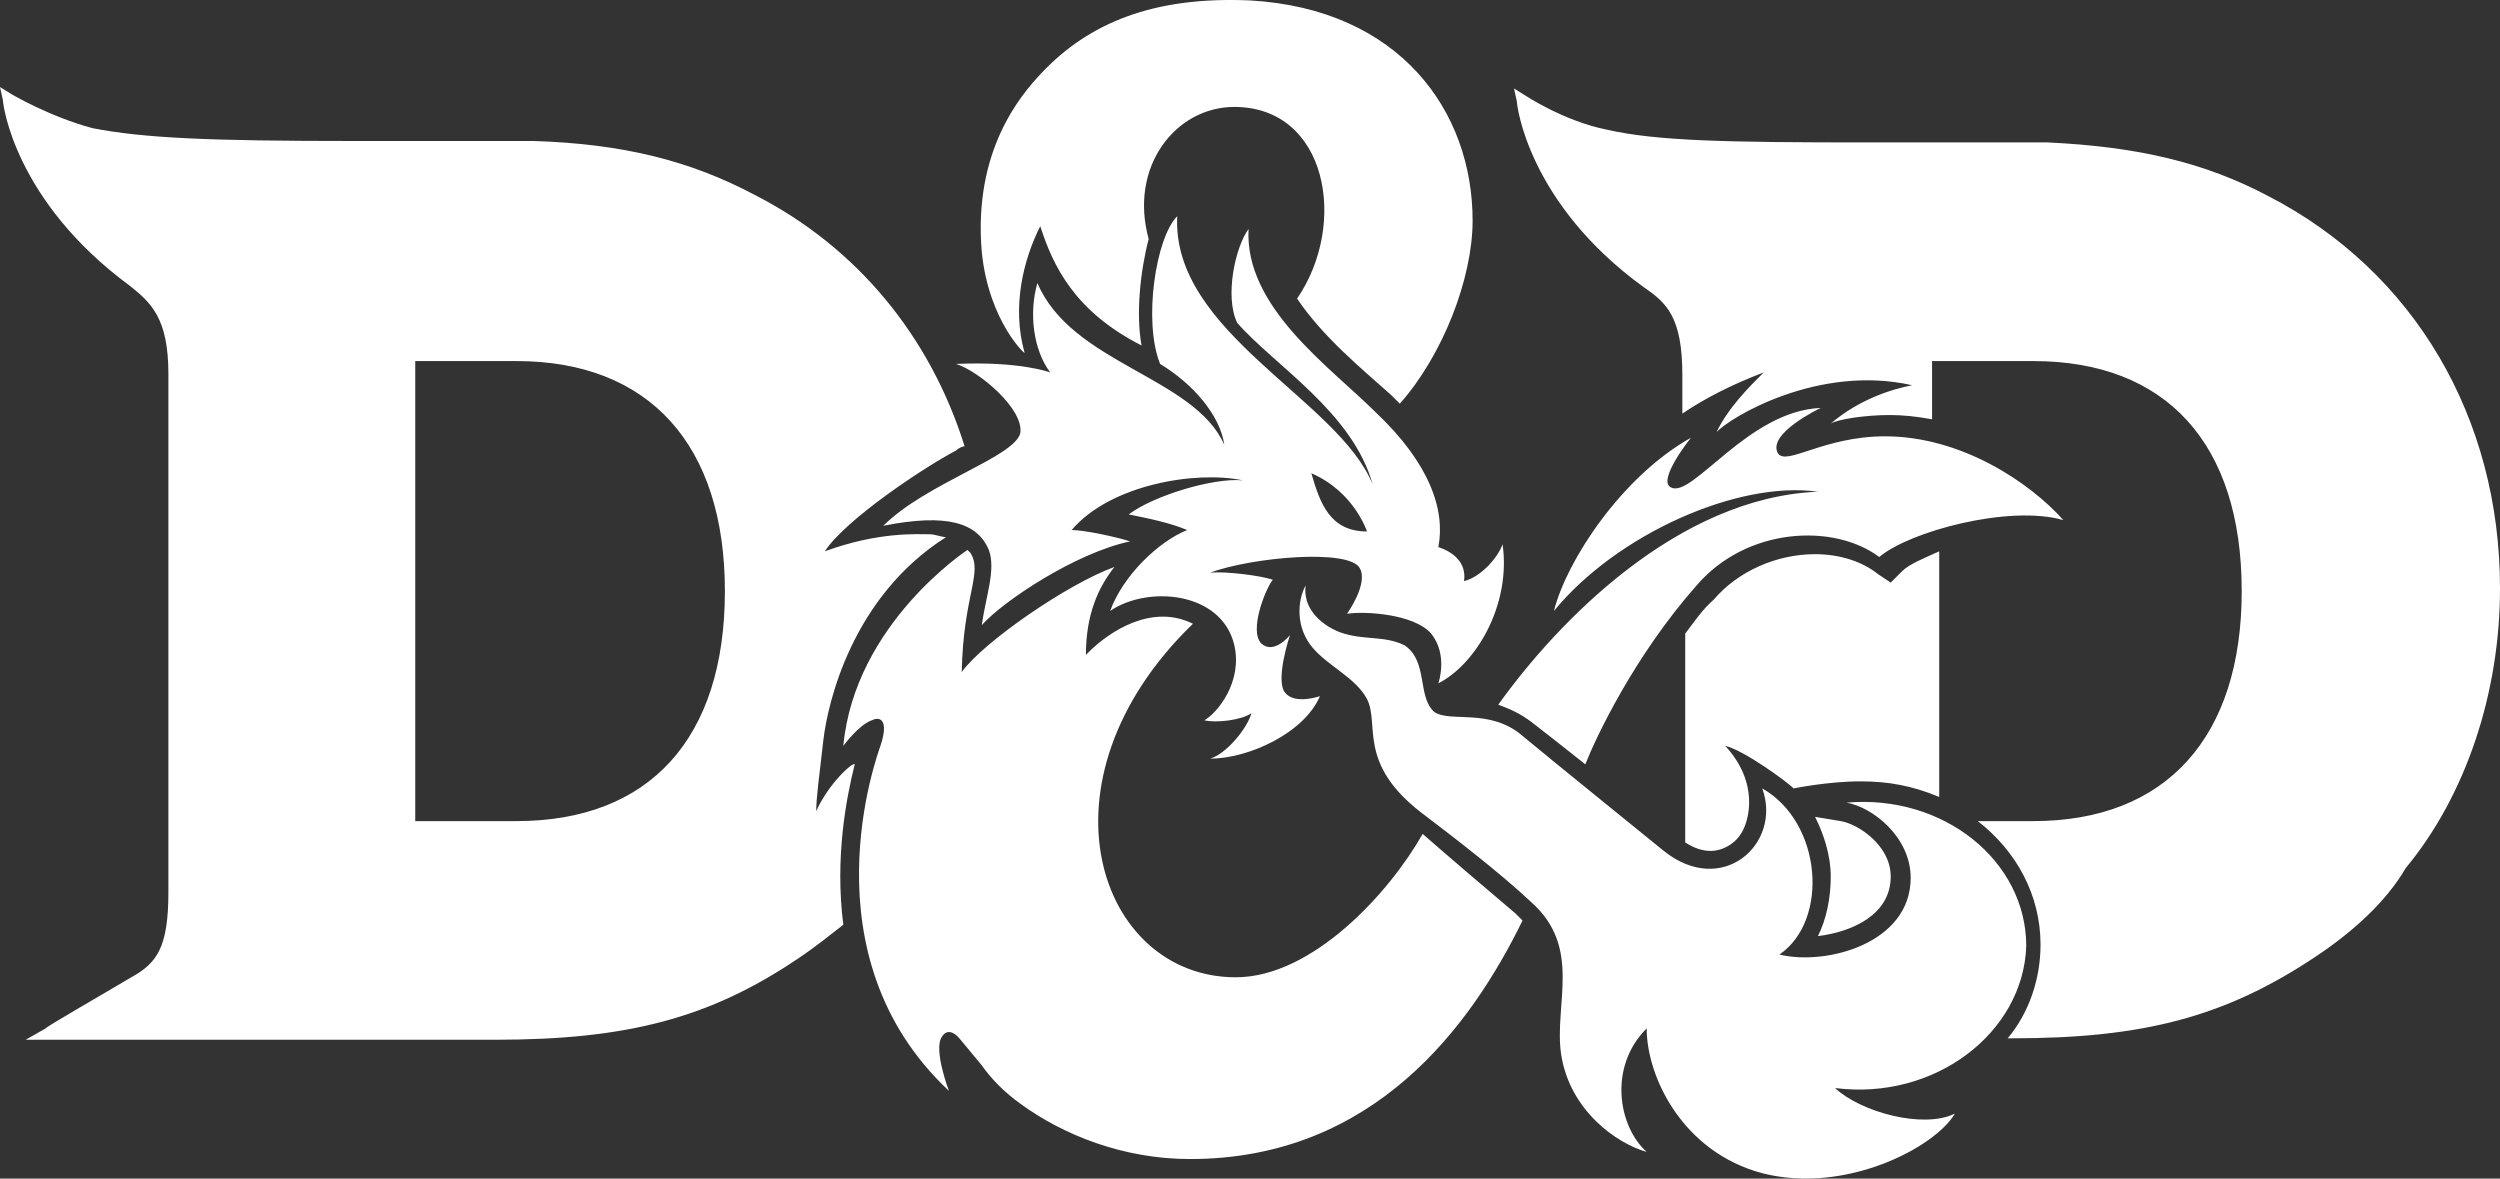 <svg width="70" height="33" viewBox="0 0 70 33" fill="none" xmlns="http://www.w3.org/2000/svg">
<rect x="0" y="0" width="70" height="33" fill="#333333" stroke="none"/>
<path d="M22.854 22.712C22.854 22.355 22.934 21.758 23.054 20.725C23.174 19.691 23.853 16.709 26.49 15.04C26.37 15.04 26.17 14.96 26.05 14.96C25.691 14.96 24.612 14.881 23.094 15.437C23.693 14.523 25.93 13.052 26.769 12.615C26.849 12.535 26.969 12.495 27.009 12.495C26.05 9.434 24.013 6.93 21.136 5.459C19.338 4.505 17.46 4.028 14.943 3.948H9.909C5.873 3.948 4.035 3.869 2.597 3.59C1.398 3.272 0.32 2.636 0.32 2.636L0 2.437L0.08 2.795C0.08 2.914 0.4 5.618 3.636 8.003C4.235 8.48 4.715 8.917 4.715 10.468V24.979C4.715 26.529 4.395 26.966 3.676 27.364C2.877 27.841 1.279 28.755 1.279 28.795L0.719 29.113H13.864C17.54 29.113 19.857 28.517 22.334 26.847C22.814 26.529 23.253 26.171 23.613 25.893C23.373 24.024 23.693 22.355 23.933 21.401C23.893 21.321 23.213 21.917 22.854 22.712ZM14.463 22.991H11.627V10.11H14.463C18.179 10.11 20.297 12.456 20.297 16.55C20.297 20.685 18.179 22.991 14.463 22.991ZM50.902 26.211C51.142 25.734 51.261 25.138 51.261 24.541C51.261 23.945 51.062 23.349 50.822 22.872L51.541 22.991C52.021 23.07 52.94 23.667 52.94 24.541C52.94 25.615 51.861 26.092 50.902 26.211ZM64.806 26.807C62.289 28.477 60.011 29.073 56.336 29.073H56.216C56.815 28.358 57.135 27.404 57.135 26.45C57.135 25.058 56.456 23.826 55.377 22.991H56.935C60.651 22.991 62.768 20.645 62.768 16.55C62.768 12.416 60.651 10.11 56.935 10.11H54.098V11.74C53.659 11.661 53.299 11.621 52.9 11.621C52.22 11.621 51.461 11.74 51.261 11.859C52.06 11.184 52.94 10.905 53.539 10.786C50.902 10.19 48.425 11.7 48.065 12.098C48.385 11.422 48.984 10.826 49.384 10.428C48.544 10.746 47.745 11.144 47.106 11.581V10.508C47.106 8.878 46.667 8.48 46.027 8.043C42.791 5.697 42.471 2.954 42.471 2.835L42.392 2.477L42.711 2.676C42.711 2.676 43.79 3.391 44.989 3.63C46.387 3.948 48.305 3.988 52.3 3.988H57.334C59.852 4.107 61.73 4.544 63.527 5.498C67.603 7.606 70 11.7 70 16.471C70 19.413 69.041 22.275 67.363 24.303C66.804 25.257 65.885 26.092 64.806 26.807ZM52.1 21.878C51.181 21.878 50.223 22.076 50.223 22.076C50.023 21.878 48.824 21.003 48.305 20.884C49.264 21.917 48.984 22.991 48.744 23.349C48.544 23.667 48.185 23.826 47.905 23.826C47.666 23.826 47.426 23.746 47.186 23.587V17.743C47.426 17.425 47.666 17.067 47.985 16.789C48.664 15.994 49.743 15.517 50.822 15.517C51.501 15.517 52.14 15.716 52.58 16.073L52.94 16.312L53.259 15.994C53.459 15.795 53.858 15.636 54.298 15.437V22.315C53.539 21.997 52.86 21.878 52.1 21.878ZM50.902 13.768C48.664 13.45 45.268 14.96 43.51 17.107C43.87 15.676 45.428 13.33 47.346 12.257C47.346 12.257 46.387 13.45 46.786 13.648C47.386 13.966 48.944 11.502 50.982 11.422C50.982 11.422 49.464 12.138 49.783 12.694C50.023 13.052 51.062 12.217 52.78 12.217C54.937 12.217 56.855 13.529 57.774 14.563C56.256 14.125 53.459 14.881 52.62 15.596C51.341 14.642 48.904 14.761 47.506 16.391C45.748 18.379 44.669 20.685 44.389 21.401C43.79 20.924 43.231 20.486 42.871 20.208C42.551 19.969 42.272 19.85 41.952 19.731C43.63 17.385 46.986 13.927 50.902 13.768ZM27.489 7.049C27.249 4.226 28.567 2.676 29.167 2.04C30.485 0.648 32.283 -0.107 35 0.012C39.195 0.251 41.233 3.113 41.233 6.174C41.233 7.804 40.394 9.951 39.195 11.303C39.115 11.223 38.995 11.104 38.956 11.064C38.156 10.349 37.038 9.434 36.319 8.361C37.757 6.254 37.157 2.994 34.56 2.994C32.922 2.994 31.604 4.664 32.163 6.691C31.924 7.606 31.804 8.798 31.963 9.673C30.086 8.719 29.486 7.447 29.127 6.333C28.647 7.287 28.328 8.599 28.687 9.872C28.767 9.991 27.688 9.037 27.489 7.049ZM28.567 12.138C28.368 12.813 25.93 13.529 24.732 14.722C26.53 14.364 27.369 14.642 27.688 15.398C27.888 15.954 27.608 16.67 27.489 17.505C28.088 16.829 30.126 15.477 31.644 15.159C31.284 15.04 30.365 14.841 30.006 14.841C31.084 13.569 33.482 13.171 34.8 13.45C33.961 13.37 32.283 13.887 31.604 14.404C32.203 14.523 32.763 14.642 33.242 14.841C32.443 15.159 31.444 16.113 31.084 17.107C32.123 16.391 34.201 16.55 34.56 18.061C34.8 19.095 34.081 19.969 33.721 20.168C34.041 20.248 34.76 20.168 35.04 19.969C34.92 20.407 34.321 21.122 33.881 21.242C34.96 21.242 36.518 20.526 36.958 19.492C36.958 19.492 36.279 19.731 35.999 19.413C35.679 19.095 36.119 17.783 36.119 17.783C36.119 17.783 35.679 18.339 35.32 18.021C34.96 17.664 35.44 16.471 35.639 16.232C35.28 16.113 34.321 15.994 33.881 16.034C35.08 15.596 37.797 15.358 38.077 15.914C38.316 16.352 37.717 17.186 37.717 17.186C38.196 17.107 39.595 17.186 40.074 17.743C40.554 18.339 40.274 19.134 40.274 19.134C41.353 18.578 42.312 16.908 42.072 15.239C41.952 15.596 41.473 16.153 40.993 16.272C41.073 15.716 40.634 15.437 40.274 15.318C40.474 14.284 40.034 12.973 38.516 11.541C37.237 10.269 34.84 8.599 34.96 6.413C34.6 6.89 34.281 8.281 34.64 9.037C35.679 10.229 37.877 11.541 38.436 13.569C37.477 11.184 32.803 9.315 32.962 6.055C32.363 6.651 32.003 8.997 32.483 10.19C33.402 10.746 34.161 11.621 34.281 12.456C33.442 10.547 30.006 10.19 29.047 7.924C28.807 8.758 28.927 9.792 29.406 10.428C29.406 10.428 28.567 10.11 26.769 10.19C27.409 10.388 28.687 11.462 28.567 12.138ZM38.276 14.881C37.237 14.881 36.958 14.086 36.718 13.251C37.917 13.768 38.276 14.881 38.276 14.881ZM51.381 30.465C52.1 31.141 53.858 31.618 54.737 31.18C54.178 32.135 51.661 33.446 49.344 32.85C47.106 32.254 46.107 30.147 46.107 28.795C45.029 29.869 45.308 31.538 46.107 32.254C45.268 32.015 43.95 31.101 43.71 29.511C43.51 28.119 44.309 26.529 42.871 25.257C42.032 24.462 40.634 23.388 39.794 22.752C37.997 21.361 38.636 20.287 38.276 19.572C37.957 18.976 37.197 18.657 36.758 18.141C36.279 17.584 36.319 16.829 36.558 16.391C36.478 16.988 36.918 17.465 37.517 17.703C38.196 17.942 38.716 17.783 39.315 18.061C39.994 18.498 39.675 19.492 40.154 19.93C40.594 20.248 41.712 19.81 42.631 20.605C43.59 21.401 45.708 23.11 46.587 23.826C48.225 25.138 49.903 23.627 49.344 22.076C51.022 23.031 51.221 25.774 49.823 26.728C51.142 27.046 53.499 26.41 53.499 24.581C53.499 23.428 52.42 22.593 51.701 22.474C54.418 22.235 56.735 24.104 56.735 26.489C56.655 28.914 54.178 30.823 51.381 30.465ZM42.431 25.575C42.511 25.654 42.551 25.694 42.631 25.774C41.193 28.716 38.476 32.453 33.322 32.453C31.444 32.453 29.766 31.777 28.567 30.902C28.128 30.584 27.768 30.226 27.489 29.829C27.289 29.59 27.129 29.391 26.929 29.153C26.689 28.835 26.49 28.835 26.37 29.034C26.13 29.391 26.57 30.544 26.57 30.544C22.494 26.728 24.572 21.122 24.652 20.884C24.892 20.168 24.652 20.049 24.412 20.168C24.052 20.287 23.613 20.884 23.613 20.884C23.933 17.465 27.089 15.398 27.089 15.398L27.169 15.477C27.529 16.034 26.969 16.67 26.929 18.817C27.529 17.982 29.886 16.352 31.204 15.875C30.765 16.431 30.405 17.186 30.405 18.339C30.405 18.339 31.364 17.266 32.563 17.266C32.882 17.266 33.162 17.346 33.402 17.465C28.847 21.878 30.765 27.364 34.6 27.364C36.758 27.364 38.916 24.979 39.834 23.349C40.514 23.945 41.632 24.899 42.431 25.575Z" fill="white"/>
</svg>
